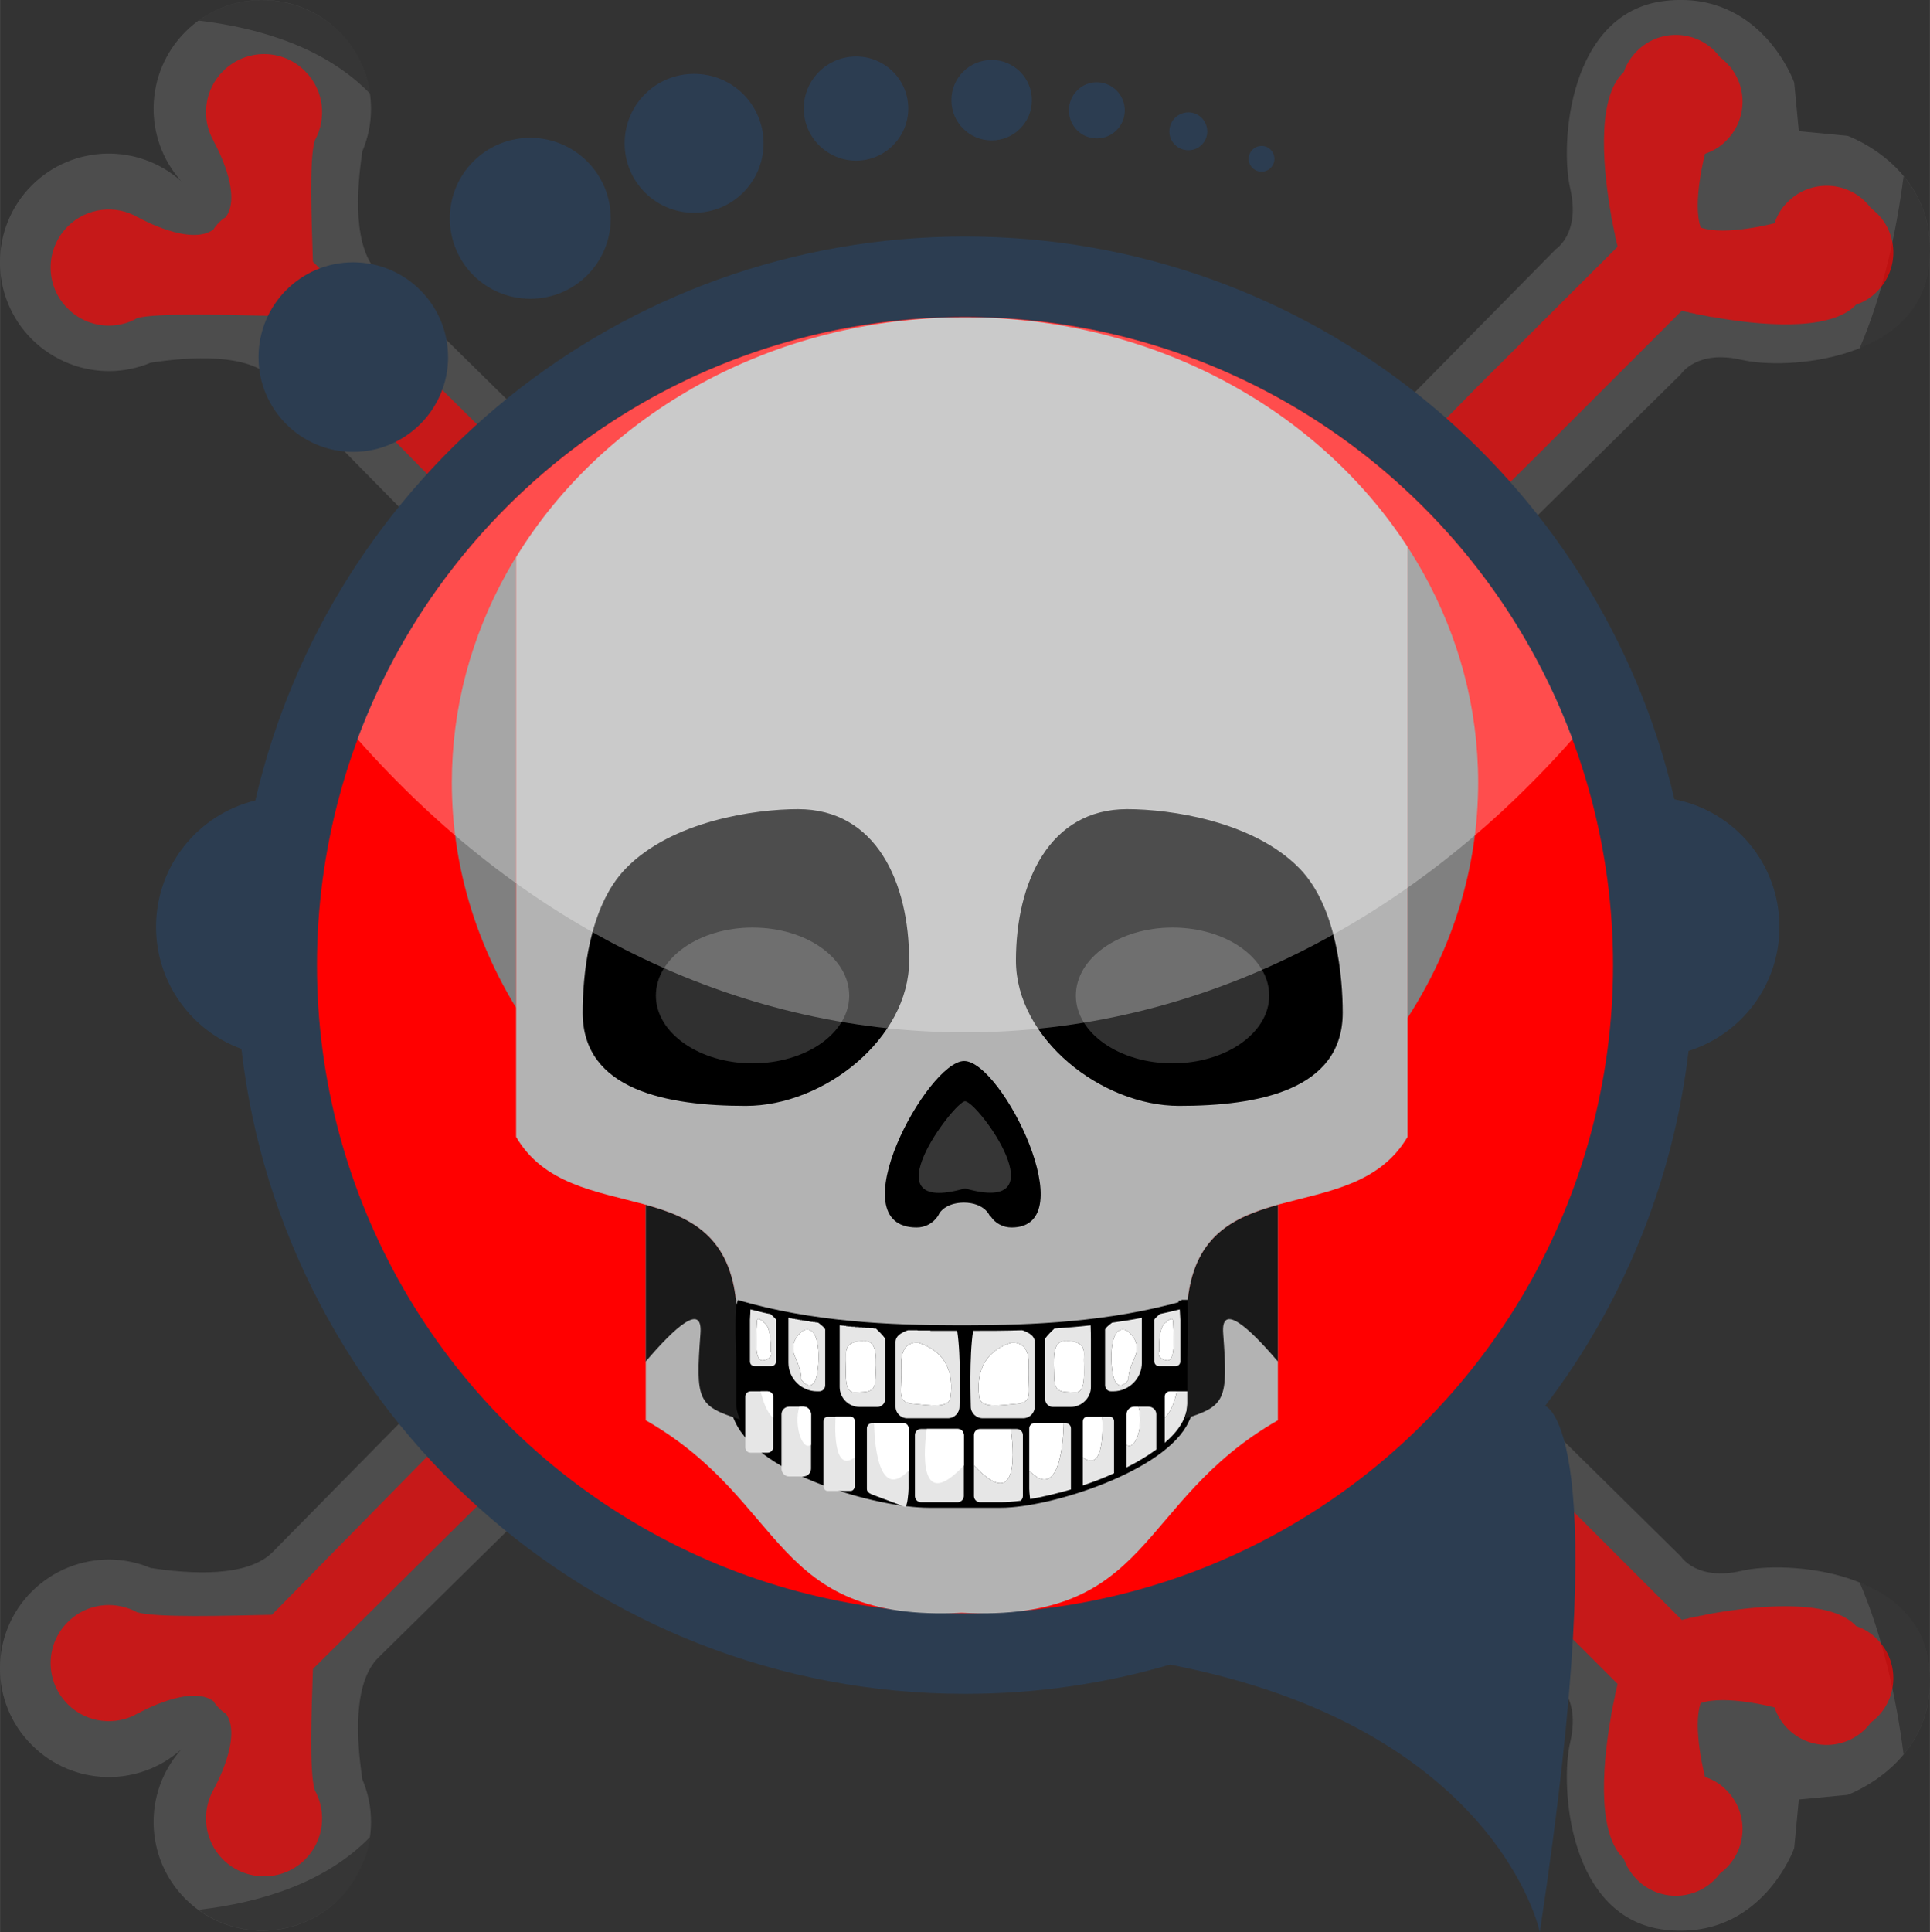 <?xml version="1.0" encoding="UTF-8"?>
<!DOCTYPE svg PUBLIC "-//W3C//DTD SVG 1.1//EN" "http://www.w3.org/Graphics/SVG/1.1/DTD/svg11.dtd">
<!-- Creator: CorelDRAW X8 -->
<svg xmlns="http://www.w3.org/2000/svg" xml:space="preserve" width="34.871mm" height="34.901mm" version="1.1" style="shape-rendering:geometricPrecision; text-rendering:geometricPrecision; image-rendering:optimizeQuality; fill-rule:evenodd; clip-rule:evenodd"
viewBox="0 0 6668 6674"
 xmlns:xlink="http://www.w3.org/1999/xlink">
 <rect x="0" y="0" width="6668" height="6674" fill="#333333" stroke="none"/>
 <defs>
  <style type="text/css">
   <![CDATA[
    .str0 {stroke:black;stroke-width:38.243}
    .fil7 {fill:black}
    .fil12 {fill:#1A1A1A}
    .fil3 {fill:#2C3D51}
    .fil0 {fill:#4D4D4D}
    .fil5 {fill:gray}
    .fil6 {fill:#B3B3B3}
    .fil10 {fill:#E6E6E6}
    .fil4 {fill:red}
    .fil11 {fill:white}
    .fil8 {fill:white;fill-opacity:0.188}
    .fil9 {fill:white;fill-opacity:0.212}
    .fil1 {fill:black;fill-opacity:0.302}
    .fil13 {fill:white;fill-opacity:0.302}
    .fil2 {fill:red;fill-opacity:0.678}
   ]]>
  </style>
 </defs>
 <g id="Layer_x0020_1">
  <g id="_2537608288560">
   <path class="fil0" d="M110 640c142,-141 368,-146 516,-14 -132,-148 -127,-374 14,-516 147,-147 385,-147 532,0 111,111 138,276 80,412 -21,137 -33,336 56,422 141,137 4500,4433 4500,4433 0,0 54,85 209,49 155,-36 610,-5 648,328 38,332 -282,446 -282,446l-168 16 -16 168c0,0 -113,320 -446,282 -333,-38 -364,-494 -328,-648 36,-155 -49,-209 -49,-209 0,0 -4295,-4359 -4433,-4501 -87,-89 -287,-76 -423,-55 -45,19 -92,28 -139,29l0 0 0 0c-98,1 -196,-36 -271,-110 -147,-147 -147,-385 0,-532z"/>
   <path class="fil1" d="M686 71c146,-106 353,-93 486,39 60,60 95,135 106,213 -152,-156 -374,-226 -592,-252zm5739 5395c121,49 223,138 240,288 15,136 -29,236 -88,306 -26,-200 -73,-410 -152,-594z"/>
   <path class="fil2" d="M5326 5111l485 485 0 -1 0 0 1 0 0 0 2 0 1 0 1 -1 2 0 1 -1 3 0 0 0 4 -1 1 0 4 -1 1 0 4 -2 2 0 4 -1 3 0 3 -1 7 -2 5 -1 2 0 7 -1 1 -1 8 -1c11,-2 22,-5 35,-7l4 -1c144,-25 395,-53 490,38l0 0c2,2 4,4 6,6 27,9 52,24 73,46 74,74 74,194 0,268 -7,7 -14,13 -22,19 -6,8 -12,15 -19,22 -74,74 -194,74 -268,0 -22,-22 -37,-47 -46,-74l0 0c0,0 -169,-45 -255,-15 -30,85 15,255 15,255l0 0c27,9 53,24 74,46 74,74 74,194 0,268 -7,7 -14,13 -22,19 -6,8 -12,15 -19,22 -74,74 -194,74 -268,0 -21,-21 -37,-46 -46,-73 -2,-2 -4,-4 -6,-6l0 0c-91,-96 -63,-346 -37,-491l0 -3c3,-13 5,-25 7,-35l2 -8 0 -1 1 -7 1 -2 1 -5 1 -7 1 -4 0 -2 1 -4 1 -2 1 -5 0 0 1 -5 0 0 1 -4 0 -1 1 -2 0 -2 0 -1 1 -2 0 -1 0 -1 0 0 1 -1 0 0 0 -1 -485 -485 -4165 -4241c-157,-3 -399,-11 -466,8 -14,9 -30,15 -46,19l0 0 0 0c-67,18 -141,0 -193,-52 -79,-78 -79,-205 0,-284 66,-66 167,-76 243,-31l0 0 1 0 0 0c6,4 182,101 260,41 3,-9 32,-39 41,-41 62,-81 -40,-261 -40,-261l0 -1c-45,-76 -35,-177 31,-243 79,-79 206,-79 284,0 65,65 76,163 33,240 -19,67 -11,266 -6,418l4245 4207z"/>
   <path class="fil0" d="M110 6028c142,142 368,147 516,15 -132,148 -127,374 14,516 147,147 385,147 532,0 111,-112 138,-276 80,-412 -21,-137 -33,-336 56,-422 141,-138 4500,-4433 4500,-4433 0,0 54,-85 209,-49 155,36 610,5 648,-328 38,-333 -282,-446 -282,-446l-168 -16 -16 -168c0,0 -113,-320 -446,-282 -333,38 -364,493 -328,648 36,155 -49,209 -49,209 0,0 -4295,4359 -4433,4500 -87,90 -287,77 -423,56 -45,-19 -92,-28 -139,-29l0 0 0 0c-98,-1 -196,36 -271,110 -147,147 -147,385 0,531z"/>
   <path class="fil1" d="M686 6597c146,107 353,94 486,-38 60,-60 95,-135 106,-213 -152,156 -374,226 -592,251zm5739 -5394c121,-49 223,-138 240,-288 15,-137 -29,-236 -88,-306 -26,200 -73,410 -152,594z"/>
   <path class="fil2" d="M5326 1558l485 -485 0 0 0 0 1 1 0 0 2 0 1 0 1 1 2 0 1 0 3 1 0 0 4 1 1 0 4 1 1 0 4 1 2 1 4 1 3 0 3 1 7 1 5 2 2 0 7 1 1 1 8 1c11,2 22,4 35,7l4 0c144,26 395,54 490,-37l0 0c2,-2 4,-4 6,-6 27,-9 52,-24 73,-46 74,-74 74,-194 0,-268 -7,-7 -14,-13 -22,-19 -6,-8 -12,-15 -19,-22 -74,-74 -194,-74 -268,0 -22,21 -37,47 -46,74l0 0c0,0 -169,45 -255,15 -30,-86 15,-255 15,-255l0 0c27,-9 53,-24 74,-46 74,-74 74,-194 0,-268 -7,-7 -14,-13 -22,-19 -6,-8 -12,-15 -19,-22 -74,-74 -194,-74 -268,0 -21,21 -37,46 -46,73 -2,2 -4,4 -6,6l0 0c-91,95 -63,346 -37,491l0 3c3,13 5,24 7,35l2 8 0 1 1 7 1 2 1 5 1 7 1 3 0 3 1 4 1 2 1 4 0 1 1 5 0 0 1 4 0 1 1 2 0 1 0 2 1 1 0 2 0 1 0 0 1 1 0 0 0 1 -485 484 -4165 4242c-157,3 -399,11 -466,-9 -14,-8 -30,-14 -46,-18l0 0 0 0c-67,-18 -141,0 -193,52 -79,78 -79,205 0,284 66,66 167,76 243,31l0 0 1 0 0 0c6,-4 182,-101 260,-41 3,9 32,39 41,41 62,80 -40,261 -40,261l0 0c-45,77 -35,178 31,244 79,78 206,78 284,0 65,-65 76,-163 33,-240 -19,-67 -11,-266 -6,-418l4245 -4207z"/>
   <path class="fil3" d="M834 3623c-172,-62 -295,-228 -295,-421 0,-212 146,-389 343,-437 258,-1116 1258,-1948 2452,-1948 1193,0 2192,830 2451,1944 207,40 363,222 363,441 0,201 -132,371 -314,428 -54,458 -230,878 -496,1227l1 0c0,0 246,71 -19,1817 0,0 -145,-706 -1278,-924l0 0c-225,66 -462,101 -708,101 -1292,0 -2357,-974 -2500,-2228z"/>
   <circle class="fil4" cx="3334" cy="3334" r="2239"/>
   <path class="fil3" d="M1220 906c181,0 328,147 328,328 0,180 -147,327 -328,327 -181,0 -327,-147 -327,-327 0,-181 146,-328 327,-328zm3139 -402c24,0 44,20 44,45 0,24 -20,44 -44,44 -25,0 -45,-20 -45,-44 0,-25 20,-45 45,-45zm-253 -116c36,0 65,30 65,66 0,36 -29,65 -65,65 -37,0 -66,-29 -66,-65 0,-36 29,-66 66,-66zm-317 -104c54,0 97,44 97,97 0,54 -43,97 -97,97 -53,0 -96,-43 -96,-97 0,-53 43,-97 96,-97zm-363 -77c77,0 139,62 139,139 0,77 -62,139 -139,139 -77,0 -139,-62 -139,-139 0,-77 62,-139 139,-139zm-468 -12c99,0 180,80 180,180 0,99 -81,180 -180,180 -100,0 -181,-81 -181,-180 0,-100 81,-180 181,-180zm-560 60c133,0 240,107 240,240 0,133 -107,240 -240,240 -133,0 -240,-107 -240,-240 0,-133 107,-240 240,-240zm-566 221c154,0 278,125 278,278 0,154 -124,278 -278,278 -154,0 -278,-124 -278,-278 0,-153 124,-278 278,-278z"/>
   <path class="fil5" d="M3813 1155c4,2 8,3 12,4 -4,-1 -8,-2 -12,-4zm43 12c4,1 8,2 12,3 -4,-1 -8,-2 -12,-3zm39 11c5,2 10,3 14,5 -4,-2 -9,-3 -14,-5zm42 13c5,2 10,4 15,6 -5,-2 -10,-4 -15,-6zm39 14c5,2 10,3 15,5 -5,-2 -10,-3 -15,-5zm39 14c7,2 13,5 20,8 -7,-3 -13,-6 -20,-8zm40 16c5,2 11,4 16,6 -5,-2 -11,-4 -16,-6zm35 14c9,4 17,8 26,12 -9,-4 -17,-8 -26,-12zm42 19c6,2 12,5 18,8 -6,-3 -12,-6 -18,-8zm32 15c10,4 20,9 30,15 -10,-6 -20,-11 -30,-15zm42 21c7,3 13,6 20,10 -7,-4 -13,-7 -20,-10zm29 15c12,6 23,13 35,19 -12,-6 -23,-13 -35,-19zm43 24c7,4 14,8 21,12 -7,-4 -14,-8 -21,-12zm25 14c14,8 27,17 41,25 -14,-8 -27,-17 -41,-25zm45 28c23,14 45,29 67,45 -22,-16 -44,-31 -67,-45zm68 45c420,294 691,754 691,1273 0,296 -89,574 -244,813l0 -1618 0 -9c-115,-177 -268,-334 -447,-459zm-2633 2051c-141,-231 -222,-496 -222,-778 0,-519 271,-980 692,-1274 -192,134 -352,303 -470,496l0 1556zm471 -2052c22,-16 45,-31 68,-45 -23,14 -46,29 -68,45zm73 -48c21,-14 43,-27 66,-40 -23,13 -45,26 -66,40zm74 -45c21,-11 43,-23 64,-34 -21,11 -43,23 -64,34zm76 -40c6,-3 13,-6 19,-9 -6,3 -13,6 -19,9zm35 -17c9,-4 19,-9 28,-13 -9,4 -19,9 -28,13zm43 -20c6,-3 12,-5 18,-8 -6,3 -12,5 -18,8zm37 -16c8,-3 16,-6 24,-10 -8,4 -16,7 -24,10zm44 -17c5,-2 10,-4 15,-6 -5,2 -10,4 -15,6zm39 -15c6,-2 12,-4 18,-7 -6,3 -12,5 -18,7zm43 -15c4,-2 9,-3 14,-5 -5,2 -10,3 -14,5zm39 -13c4,-1 8,-2 13,-4 -5,2 -9,3 -13,4zm44 -13c4,-1 9,-3 13,-4 -4,1 -9,3 -13,4zm40 -11c3,-1 7,-2 10,-3 -3,1 -7,2 -10,3zm45 -11c4,-1 8,-2 12,-3 -4,1 -8,2 -12,3zm40 -9c4,-1 7,-2 11,-2 -4,0 -7,1 -11,2zm47 -10c4,0 7,-1 11,-2 -4,1 -7,2 -11,2zm40 -7c4,0 7,-1 11,-1 -4,0 -7,1 -11,1zm48 -7c3,0 6,-1 9,-1 -3,0 -6,1 -9,1zm131 -14c3,0 7,0 10,-1 -3,1 -7,1 -10,1zm50 -3c1,0 3,0 5,0 -2,0 -4,0 -5,0z"/>
   <path class="fil6" d="M4415 4162l0 744c-493,282 -428,698 -1092,665 -664,33 -599,-383 -1092,-665l0 -744c157,43 293,109 313,345l0 0 0 -3c-2,18 -3,41 -3,69l0 0 0 3 0 0 0 3 0 5 0 0 0 9 0 0 0 6 0 0 0 3 0 0 0 3 0 1c0,24 1,51 3,81l0 162c0,187 458,340 644,340l22 0 226 0 22 0c187,0 644,-153 644,-340l0 -162c2,-30 3,-57 3,-81l0 -1 0 -3 0 0 0 -3 0 0 0 -6 0 0 0 -9 0 0 0 -5 0 -3 0 0 0 -3 0 0c0,-28 -1,-51 -2,-69l-1 3 0 -2 0 3c19,-237 156,-302 313,-346zm-1103 435l11 0 -11 0 0 0zm22 0l11 0 1 0 10 0 12 0 0 0 11 0 11 0 1 0 11 0 11 0 1 0 11 0 -12 0 -11 0 0 0 -12 0 -11 0 0 0 -11 0 -11 0 -1 0 -11 0 -11 0 0 0zm757 -84c3,-2 7,-3 11,-4 -4,1 -8,2 -11,4z"/>
   <path class="fil6" d="M4863 1889l0 9 0 2018 0 11c-192,327 -723,97 -761,582 -258,76 -530,88 -768,88l-11 0 0 0 -11 0c-239,0 -510,-12 -768,-88 -38,-485 -570,-255 -761,-582l0 -11 0 -1991c302,-494 883,-829 1551,-829 652,0 1221,319 1529,793z"/>
   <path class="fil7" d="M2757 2795c270,0 384,253 384,523 0,269 -294,502 -564,502 -270,0 -564,-53 -564,-322 0,-121 19,-365 149,-498 159,-164 446,-205 595,-205zm1137 0c-269,0 -384,253 -384,523 0,269 295,502 564,502 270,0 565,-53 565,-322 0,-121 -20,-365 -149,-498 -160,-164 -447,-205 -596,-205z"/>
   <path class="fil7" d="M3331 3665c130,0 416,575 164,575 -30,0 -57,-15 -72,-38 -2,0 -3,-1 -3,-1 0,0 -16,-46 -90,-47 -51,1 -74,22 -84,36 -2,4 -4,8 -6,11l0 0 0 0c-16,24 -43,39 -73,39 -275,0 38,-575 164,-575z"/>
   <g>
    <path class="fil8" d="M2600 3204c185,0 334,105 334,235 0,129 -149,234 -334,234 -184,0 -334,-105 -334,-234 0,-130 150,-235 334,-235z"/>
    <path class="fil8" d="M4051 3204c184,0 334,105 334,235 0,129 -150,234 -334,234 -184,0 -334,-105 -334,-234 0,-130 150,-235 334,-235z"/>
   </g>
   <path class="fil9" d="M3334 4105c-341,98 -36,-301 0,-301 44,0 334,397 0,301z"/>
   <path class="fil7 str0" d="M2544 4509c258,76 529,88 768,88l11 0 0 0 11 0c235,0 502,-12 757,-84l0 -1 0 0 0 0 0 0 0 0 1 0 8 -2 1 0 0 0 0 -1 0 0 0 0 1 0 0 0c0,0 1,0 1,0 1,17 2,37 2,61l0 0 0 2 0 1 0 0 0 3 0 0 0 3 0 5 0 0 0 9 0 0 0 6 0 0 0 3 0 0 0 3 0 1c0,24 -1,51 -3,81l0 162c0,3 0,6 0,8l0 1c0,3 -1,5 -1,8l0 1c-1,2 -1,5 -2,7l0 2c-1,2 -1,4 -2,6l-1 3c0,2 -1,4 -1,5 -1,2 -1,3 -2,4 0,1 -1,3 -1,4 -1,2 -2,3 -2,4l0 0c-74,162 -464,287 -632,287l-248 0c-178,0 -574,-113 -653,-286 -1,-2 -2,-3 -2,-5 -1,-1 -2,-3 -2,-4 -1,-1 -1,-2 -1,-4 -1,-1 -2,-3 -2,-5l-1 -3c-1,-2 -1,-4 -2,-6l0 -2c-1,-2 -1,-5 -2,-7l0 -1c0,-3 0,-5 -1,-8l0 0c0,-3 0,-6 0,-9l0 -162c-2,-30 -3,-57 -3,-81l0 -1 0 -3 0 0 0 -3 0 0 0 -6 0 0 0 -9 0 0 0 -5 0 -3 0 0 0 -3 0 0 0 -1 0 -2 0 0c0,-4 1,-46 2,-61 1,0 1,0 1,0z"/>
   <path class="fil10" d="M2607 4719l58 0c9,0 16,-7 16,-16l0 -144c0,-3 -8,-10 -19,-20l0 0 -1 0 -1 0 -1 0 -1 -1 -2 0 -5 -1 -1 0 -1 0 -1 -1 -1 0 -1 0 -1 0 -1 -1 -1 0 -3 0 -1 -1 -1 0 -1 0 -1 0 -2 -1 -1 0 -1 0 -1 -1 -3 0 -2 -1 -1 0 -1 0 -1 -1 -1 0 -1 0 -1 0 -1 -1 0 0 -3 0 0 0 -1 -1 -1 0 -1 0 -1 0 -4 -1 -1 0 -1 -1 -2 0 -1 -1 -1 0 -6 -1 -2 -1 -1 0c-1,16 -2,32 -2,36l0 144c0,9 7,16 16,16zm32 -151c0,0 -24,-26 -24,-1 0,26 -14,140 23,132 37,-8 25,-31 25,-31 0,0 4,-85 -24,-100zm1389 0c0,0 25,-26 25,-1 0,26 13,140 -23,132 -37,-8 -25,-31 -25,-31 0,0 -5,-85 23,-100zm-534 70c0,0 64,-11 60,79 -4,90 19,126 -40,132 -60,5 -125,18 -131,-24 -5,-42 -11,-148 111,-187zm190 -5c0,0 64,-7 61,44 -3,51 12,136 -32,133 -44,-3 -69,3 -71,-51 -1,-54 -11,-132 42,-126zm207 -38c0,0 56,35 30,92 -27,57 -22,78 -22,78 0,0 -27,41 -46,7 -19,-33 -27,-201 38,-177zm-718 43c0,0 -63,-11 -59,79 4,90 -20,126 40,132 60,5 125,18 130,-24 6,-42 11,-148 -111,-187zm-189 -5c0,0 -64,-7 -61,44 2,51 -13,136 32,133 44,-3 69,3 70,-51 2,-54 11,-132 -41,-126zm-207 -38c0,0 -57,35 -30,92 26,57 21,78 21,78 0,0 28,41 47,7 18,-33 27,-201 -38,-177zm1285 124l-58 0c-8,0 -16,-7 -16,-16l0 -144c0,-3 8,-10 19,-20 23,-5 46,-10 69,-16 1,16 2,32 2,36l0 144c0,9 -7,16 -16,16zm-527 -123l-4 -1c-58,2 -114,2 -169,2 -14,89 -8,246 -8,262 0,22 19,40 41,40l140 0c22,0 40,-18 40,-40l0 -223c0,-22 -20,-32 -40,-40zm108 -7c-19,18 -32,32 -32,37l0 207c0,15 12,27 27,27l61 0c38,0 70,-31 70,-69l0 -165c0,-5 0,-25 -1,-48 -42,5 -84,8 -125,11zm199 -20c-15,11 -24,20 -24,24l0 192c0,12 9,21 21,21l7 0c54,0 99,-44 99,-99l0 -155c-34,7 -69,12 -103,17zm-708 27l4 -1 1 0 2 0 2 0 3 0 3 0 2 0 0 0 3 0 3 0 2 0 3 0 1 0 2 0 3 0 5 1 2 0 1 0 2 0 3 0 3 0 2 0 0 0 3 0 3 0 2 0 3 0 1 0 2 0 2 0 3 0 3 0 1 0 1 0 3 0 3 1 2 0 3 0 0 0 3 0 2 0 3 0 3 0 0 0 2 0 3 0 2 0 3 0 2 0 1 0 2 0 3 0 3 0 2 0 0 0 3 0 2 0 3 0 3 0 1 0 1 0 3 0 3 0 2 0 2 0 1 0 2 0 3 0 2 0 3 0 0 0 3 0 2 0 3 0 2 0 2 0 1 0 3 0 2 0c14,89 8,246 8,262 0,22 -18,40 -40,40l-141 0c-22,0 -40,-18 -40,-40l0 -223c0,-22 20,-32 40,-40zm-108 -7c19,18 32,32 32,37l0 207c0,15 -12,27 -27,27l-61 0c-38,0 -69,-31 -69,-69l0 -165c0,-5 0,-25 0,-48l2 0 8 1 0 0 2 0 6 1 2 0 2 0 0 1 2 0 9 1 1 0 1 0 2 0 6 1 2 0 1 0 1 0 2 0 2 0 4 1 2 0 2 0 0 0 2 0 2 0 6 1 2 0 0 0 2 0 2 0 2 0 2 1 2 0 2 0 1 0 2 0 2 0 2 1 2 0 2 0 2 0 2 0 2 0 2 0 2 1 2 0 2 0 2 0 2 0 2 0 2 0 2 1 1 0 1 0 2 0 2 0 1 0zm-199 -20c15,11 24,20 24,24l0 192c0,12 -9,21 -21,21l-7 0c-54,0 -99,-44 -99,-99l0 -155 2 0 4 1 0 0 2 1 2 0 1 0 2 1 5 0 1 1 2 0 2 0 1 1 2 0 3 0 2 1 1 0 2 0 2 1 1 0 2 0 3 1 2 0 1 0 2 0 1 1 2 0 2 0 0 0 1 1 2 0 2 0 1 0 2 1 1 0 2 0 3 1 2 0 2 0 1 0 2 1 1 0 5 1 2 0 1 0 2 0 2 1 1 0 5 0 2 1 1 0 2 0 2 0 0 0 3 1 1 0z"/>
   <path class="fil11" d="M2639 4568c0,0 -24,-26 -24,-1 0,26 -14,140 23,132 37,-8 25,-31 25,-31 0,0 4,-85 -24,-100zm1389 0c0,0 25,-26 25,-1 0,26 13,140 -23,132 -37,-8 -25,-31 -25,-31 0,0 -5,-85 23,-100zm-534 70c0,0 64,-11 60,79 -4,90 19,126 -40,132 -60,5 -125,18 -131,-24 -5,-42 -11,-148 111,-187zm190 -5c0,0 64,-7 61,44 -3,51 12,136 -32,133 -44,-3 -69,3 -71,-51 -1,-54 -11,-132 42,-126zm207 -38c0,0 56,35 30,92 -27,57 -22,78 -22,78 0,0 -27,41 -46,7 -19,-33 -27,-201 38,-177zm-718 43c0,0 -63,-11 -59,79 4,90 -20,126 40,132 60,5 125,18 130,-24 6,-42 11,-148 -111,-187zm-189 -5c0,0 -64,-7 -61,44 2,51 -13,136 32,133 44,-3 69,3 70,-51 2,-54 11,-132 -41,-126zm-207 -38c0,0 -57,35 -30,92 26,57 21,78 21,78 0,0 28,41 47,7 18,-33 27,-201 -38,-177z"/>
   <path class="fil10" d="M3309 4936l-127 0c-12,0 -21,9 -21,21l0 211c0,11 9,21 21,21l127 0c11,0 21,-10 21,-21l0 -211c0,-12 -10,-21 -21,-21zm-657 -130l-59 0c-10,0 -18,8 -18,18l0 176c0,10 8,18 18,18l59 0c10,0 19,-8 19,-18l0 -176c0,-10 -9,-18 -19,-18zm124 53l-50 0c-14,0 -26,12 -26,26l0 188c0,15 12,27 26,27l50 0c14,0 26,-12 26,-27l0 -188c0,-14 -12,-26 -26,-26zm163 35l-80 0c-8,0 -14,7 -14,16l0 223c0,9 6,17 14,17l80 0c8,0 14,-8 14,-17l0 -223c0,-9 -6,-16 -14,-16zm182 22l-109 0c-9,0 -17,8 -17,18l0 209c0,10 8,15 17,19l114 43c9,3 13,-52 13,-62l0 -209c0,-10 -8,-18 -18,-18z"/>
   <path class="fil11" d="M3309 4936l-107 0c0,0 -51,317 128,126l0 -105c0,-12 -10,-21 -21,-21zm-681 -130c8,33 21,73 43,91l0 -73c0,-10 -9,-18 -19,-18l-24 0zm134 53c-20,59 8,154 40,132l0 -106c0,-14 -12,-26 -26,-26l-14 0zm125 35c-1,12 -13,200 66,140l0 -124c0,-9 -6,-16 -14,-16l-52 0zm133 22c0,0 0,280 115,168 1,-1 3,-2 4,-2l0 -148c0,-10 -8,-18 -18,-18l-101 0z"/>
   <path class="fil10" d="M3492 4936l21 0c11,0 21,9 21,21l0 211c0,6 -3,12 -8,16 -25,3 -48,5 -68,5l-22 0 -50 0c-12,0 -21,-10 -21,-21l0 -106c179,191 127,-126 127,-126zm574 -130l35 0 1 0 0 43c0,48 -30,94 -78,135l0 -87c21,-18 35,-58 42,-91zm-133 53l35 0c15,0 27,12 27,26l0 122c-30,22 -65,43 -103,62l0 -78c32,22 61,-73 41,-132zm-125 35l28 0c7,0 13,7 13,16l0 179c-35,16 -71,30 -108,42l0 -97c79,60 68,-128 67,-140zm-133 22l8 0c9,0 17,8 17,18l0 209c0,1 0,1 0,2 -49,14 -98,26 -141,33 -2,-14 -3,-30 -3,-35l0 -61c1,0 2,1 4,2 114,112 115,-168 115,-168z"/>
   <path class="fil11" d="M3386 4936l106 0c0,0 52,317 -127,126l0 -105c0,-12 9,-21 21,-21zm680 -130c-7,33 -21,73 -42,91l0 -73c0,-10 8,-18 18,-18l24 0zm-133 53c20,59 -9,154 -41,132l0 -106c0,-14 12,-26 27,-26l14 0zm-125 35c1,12 12,200 -67,140l0 -124c0,-9 7,-16 14,-16l53 0zm-133 22c0,0 -1,280 -115,168 -2,-1 -3,-2 -4,-2l0 -148c0,-10 8,-18 17,-18l102 0z"/>
   <path class="fil12" d="M4415 4162l0 541c-103,-121 -197,-204 -189,-97 17,232 9,250 -136,296 8,-17 12,-35 12,-53l0 -162c2,-30 3,-57 3,-81l0 -1 0 -3 0 0 0 -3 0 0 0 -6 0 0 0 -9 0 0 0 -5 0 -3 0 0 0 -3 0 0c0,-28 -1,-51 -2,-69l-1 3 0 -2 0 3c19,-237 156,-302 313,-346zm-2184 541l0 -541c157,43 293,109 313,345l0 0 0 -3c-2,18 -3,41 -3,69l0 0 0 3 0 0 0 3 0 5 0 0 0 9 0 0 0 6 0 0 0 3 0 0 0 3 0 1c0,24 1,51 3,81l0 162c0,18 4,36 13,54l-1 0c-146,-47 -153,-65 -136,-297 8,-107 -86,-24 -189,97zm1860 -190c3,-2 7,-3 11,-4 -4,1 -8,2 -11,4z"/>
   <path class="fil13" d="M3334 1096c962,0 1782,606 2099,1457 -556,630 -1292,1013 -2099,1013 -807,0 -1543,-383 -2099,-1013 317,-851 1137,-1457 2099,-1457z"/>
  </g>
 </g>
</svg>
